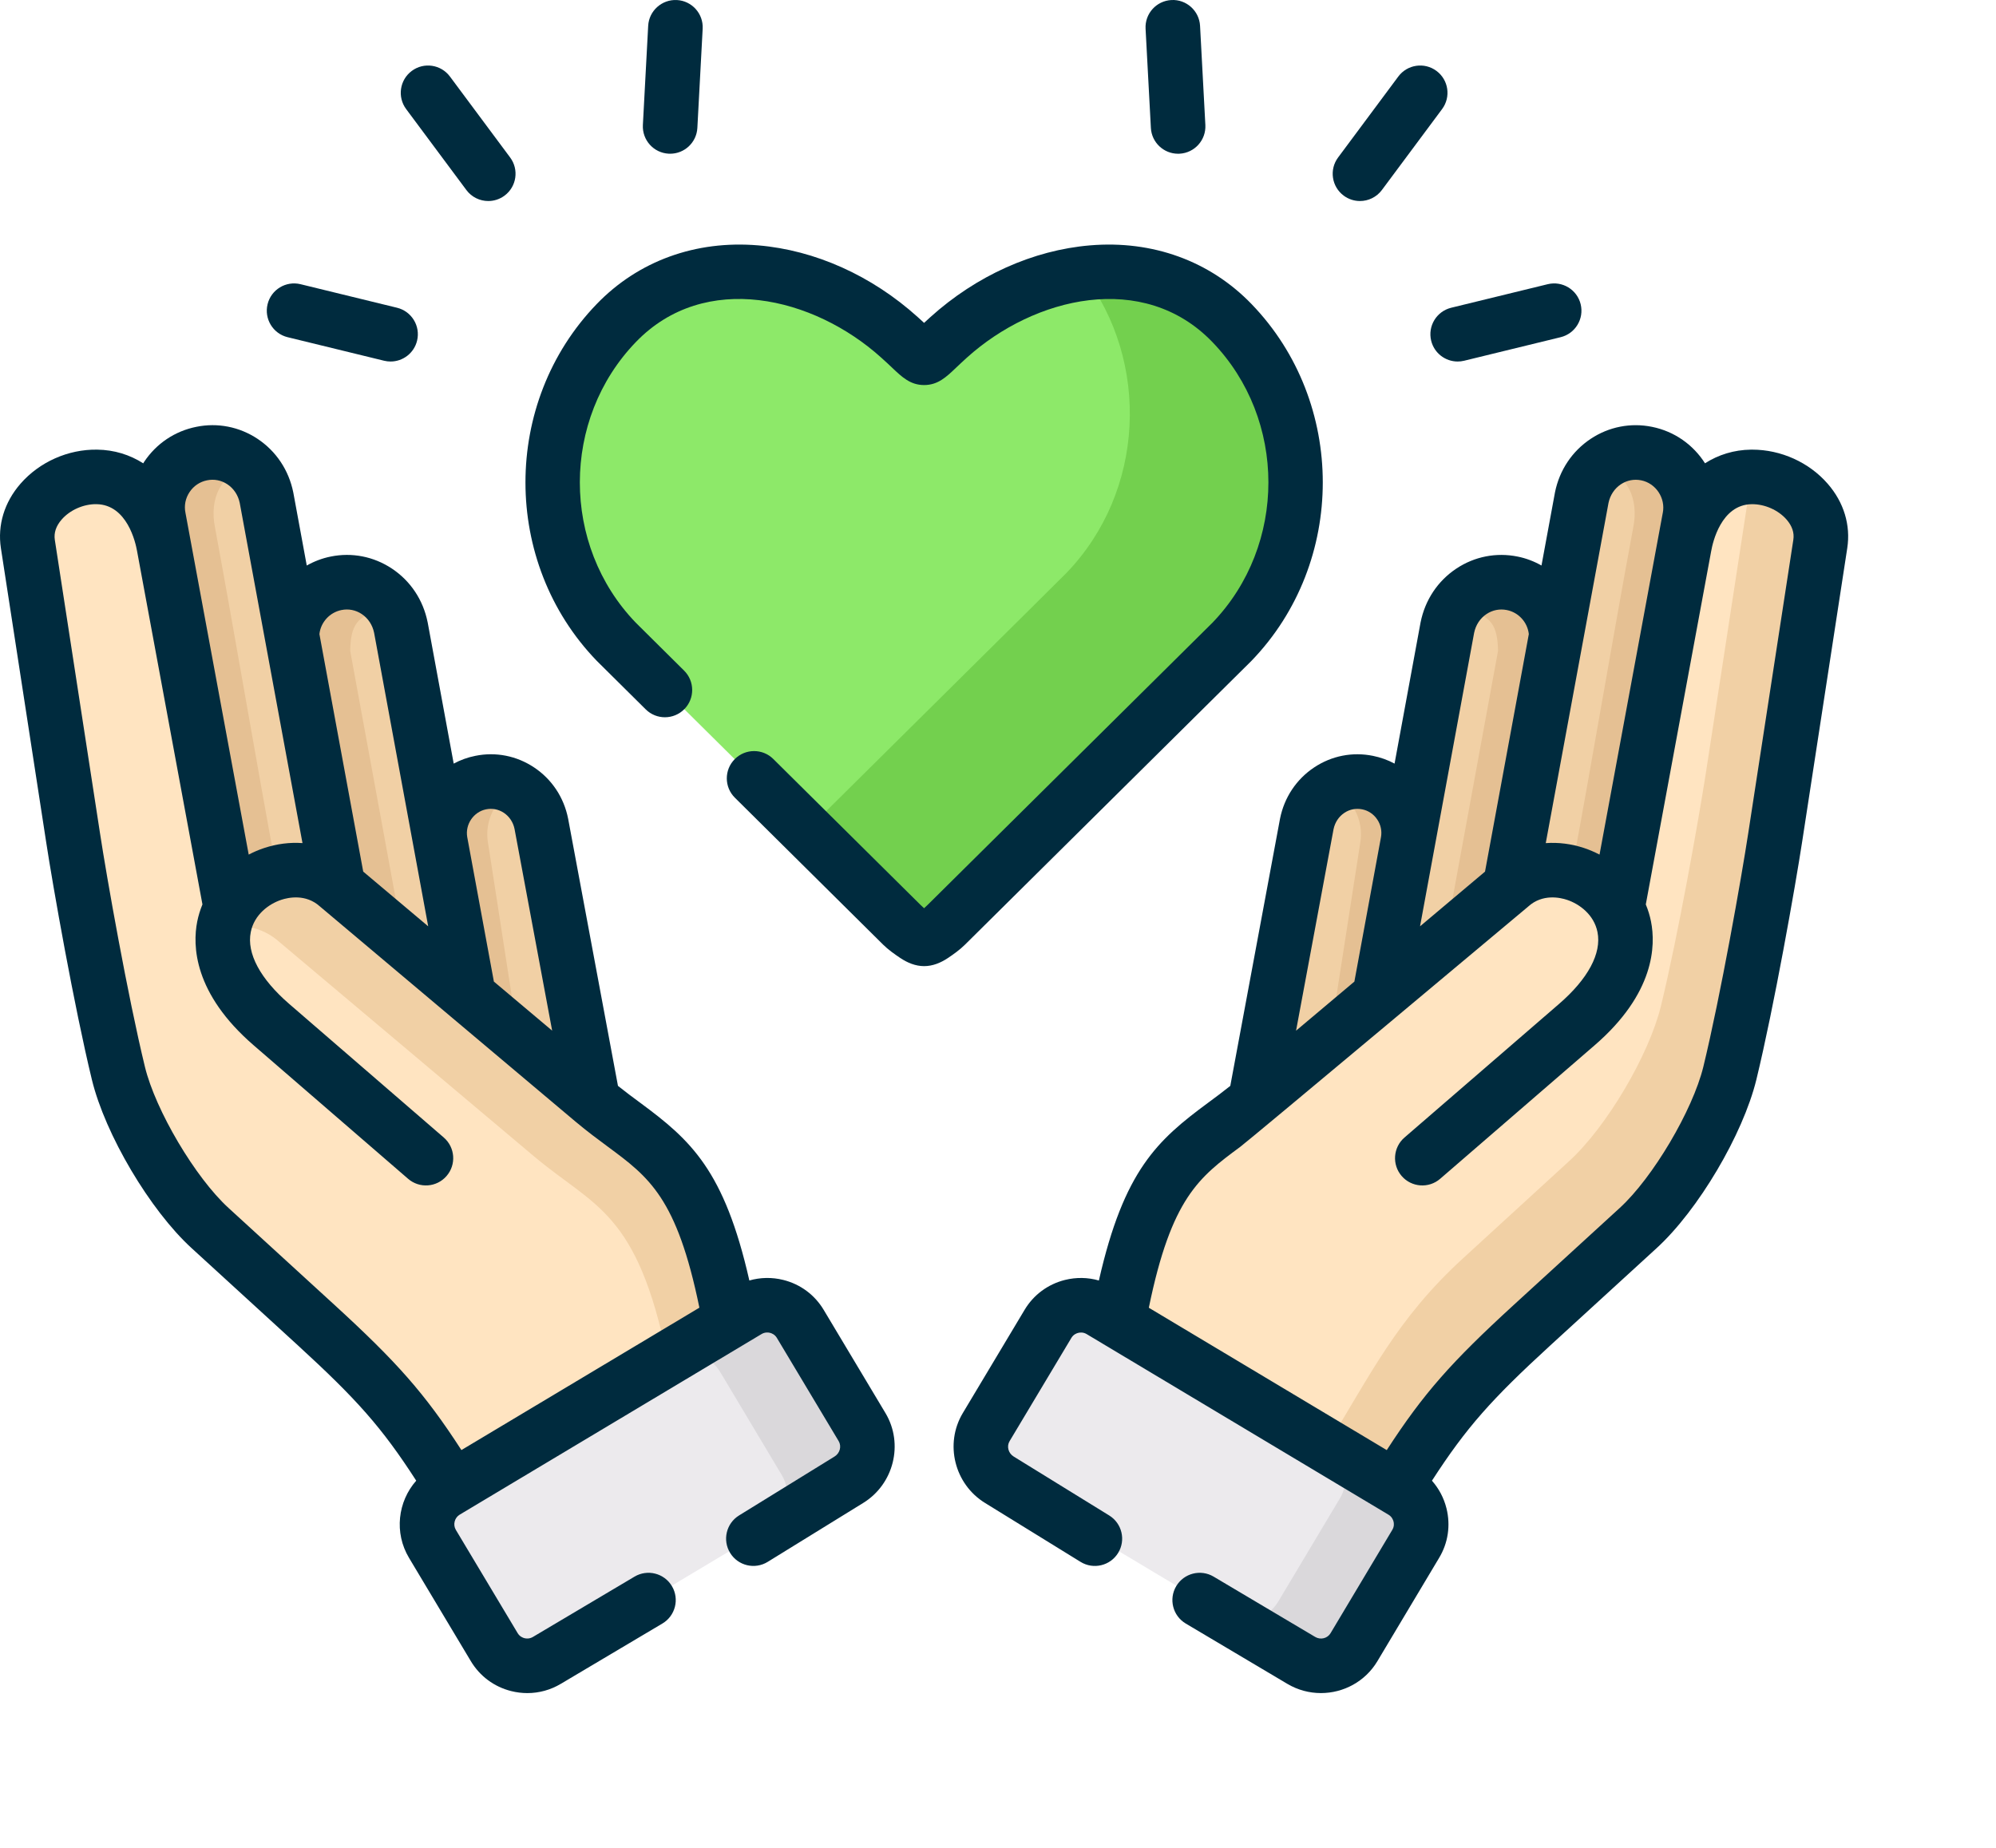 <svg xmlns="http://www.w3.org/2000/svg" width="108" height="100" viewBox="0 0 108 100" fill="none"><g filter="url(#filter0_d_422_9090)"><path fill-rule="evenodd" clip-rule="evenodd" d="M51.174 50.077L64.803 36.571L66.657 34.733C71.239 29.989 71.239 22.225 66.657 17.481C62.499 13.171 55.776 14.25 51.331 18.257C50.512 18.994 50.225 19.363 50.003 19.363C49.78 19.363 49.493 18.994 48.669 18.257C44.229 14.25 37.506 13.171 33.348 17.481C28.766 22.225 28.766 29.989 33.348 34.733L35.202 36.571L48.826 50.077C49.417 50.543 49.71 50.798 50.002 50.808C50.296 50.797 50.588 50.543 51.174 50.077Z" fill="#8DE969"></path><path fill-rule="evenodd" clip-rule="evenodd" d="M12.491 49.138L5.606 38.636C5.6 38.599 8.853 29.463 8.842 29.43L8.588 28.043C8.262 26.443 9.309 24.865 10.913 24.546C12.513 24.22 14.085 25.267 14.421 26.936L15.798 34.413L18.298 47.956C17.04 50.505 14.014 50.391 12.491 49.138Z" fill="#F1D0A5"></path><path fill-rule="evenodd" clip-rule="evenodd" d="M25.367 53.909L23.453 48.52L23.822 45.527C23.578 44.063 24.548 42.643 26.012 42.35C27.508 42.046 28.983 43.028 29.292 44.589L32.084 59.564L28.04 58.013L25.367 53.909Z" fill="#F1D0A5"></path><path fill-rule="evenodd" clip-rule="evenodd" d="M18.297 47.957L15.316 41.147L15.798 34.413C15.831 33.058 16.796 31.843 18.184 31.567C19.783 31.242 21.355 32.288 21.692 33.963L23.822 45.528C23.828 45.56 23.833 45.587 23.838 45.62L25.367 53.91L21.334 53.362L18.297 47.957Z" fill="#F1D0A5"></path><path fill-rule="evenodd" clip-rule="evenodd" d="M25.367 53.909L23.838 45.619L23.822 45.527C23.578 44.063 24.549 42.643 26.012 42.35C26.685 42.215 27.352 42.334 27.915 42.654C26.842 43.185 26.197 44.378 26.403 45.603L26.419 45.695L28.04 56.164L25.367 53.909Z" fill="#E5C093"></path><path fill-rule="evenodd" clip-rule="evenodd" d="M18.297 47.957L15.798 34.413C15.831 33.058 16.796 31.843 18.184 31.567C19.436 31.312 20.672 31.898 21.306 32.966C21.1 32.966 20.889 32.982 20.678 33.026C19.295 33.302 18.975 33.866 18.948 35.221L21.832 50.933L18.297 47.957Z" fill="#E5C093"></path><path fill-rule="evenodd" clip-rule="evenodd" d="M12.491 49.138C11.277 42.573 10.111 35.98 8.842 29.43L8.588 28.043C8.262 26.443 9.309 24.866 10.913 24.546C11.846 24.356 12.768 24.632 13.445 25.229C11.943 25.625 11.32 27.002 11.634 28.547C12.778 34.749 13.83 41.022 14.98 47.224C14.898 47.252 14.817 47.273 14.736 47.3C14.085 47.517 13.51 47.886 13.06 48.363C12.838 48.596 12.648 48.856 12.491 49.138Z" fill="#E5C093"></path><path fill-rule="evenodd" clip-rule="evenodd" d="M66.658 34.732C71.239 29.988 71.239 22.225 66.658 17.481C64.451 15.193 61.523 14.423 58.596 14.802C62.256 19.579 61.957 26.605 57.696 31.013L55.842 32.856L43.649 44.941L48.827 50.076C49.417 50.542 49.71 50.797 50.003 50.808C50.296 50.797 50.589 50.542 51.174 50.076L64.804 36.57L66.658 34.732Z" fill="#73D04E"></path><path fill-rule="evenodd" clip-rule="evenodd" d="M17.11 71.714L11.363 66.455C9.325 64.59 7.048 60.714 6.408 58.084C5.459 54.181 4.321 47.729 3.952 45.316L1.507 29.436C1.204 27.436 3.215 25.782 5.237 25.809C7.222 25.836 8.463 27.484 8.842 29.431L8.864 29.539L12.491 49.138C13.592 47.143 16.492 46.33 18.297 47.957L32.084 59.564C35.484 62.427 37.842 62.525 39.49 71.503L39.279 71.633L35.023 80.394L24.489 80.481C22.114 76.648 20.737 75.038 17.11 71.714Z" fill="#FFE4C1"></path><path fill-rule="evenodd" clip-rule="evenodd" d="M36.112 73.525C34.475 65.528 32.171 65.333 28.902 62.584L15.115 50.976C14.258 50.206 13.153 49.984 12.117 50.174C12.112 50.174 12.112 50.174 12.112 50.174C12.123 50.142 12.128 50.104 12.139 50.071C12.253 49.594 12.459 49.139 12.757 48.721C13.25 48.06 13.96 47.561 14.736 47.301C15.928 46.9 17.284 47.046 18.297 47.957L20.932 50.18L25.367 53.91L28.04 56.165L32.084 59.565C35.484 62.427 37.842 62.525 39.49 71.503L36.112 73.525Z" fill="#F1D0A5"></path><path fill-rule="evenodd" clip-rule="evenodd" d="M25.291 79.998L39.279 71.632L40.45 70.928C41.431 70.342 42.716 70.662 43.302 71.643L46.647 77.233C47.233 78.214 46.907 79.494 45.931 80.079L29.591 89.854C28.615 90.44 27.33 90.12 26.745 89.139L23.399 83.549C22.814 82.573 23.139 81.288 24.115 80.703L25.291 79.998Z" fill="#ECEAED"></path><path fill-rule="evenodd" clip-rule="evenodd" d="M45.931 80.08C46.907 79.495 47.232 78.215 46.647 77.234L43.301 71.644C42.716 70.663 41.431 70.343 40.45 70.929C39.008 71.796 37.56 72.658 36.118 73.526C37.094 72.94 38.379 73.26 38.964 74.241L42.304 79.831C42.889 80.807 42.569 82.086 41.599 82.672L45.931 80.08Z" fill="#DAD8DB"></path><path fill-rule="evenodd" clip-rule="evenodd" d="M87.514 49.138L94.394 38.636C94.405 38.599 91.152 29.463 91.163 29.43L91.418 28.043C91.738 26.443 90.691 24.865 89.092 24.546C87.493 24.22 85.92 25.267 85.584 26.936L84.207 34.413L81.707 47.956C82.966 50.505 85.985 50.391 87.514 49.138Z" fill="#F1D0A5"></path><path fill-rule="evenodd" clip-rule="evenodd" d="M74.638 53.909L76.546 48.52L76.183 45.527C76.427 44.063 75.457 42.643 73.993 42.35C72.497 42.046 71.022 43.028 70.708 44.589L67.921 59.564L71.96 58.013L74.638 53.909Z" fill="#F1D0A5"></path><path fill-rule="evenodd" clip-rule="evenodd" d="M81.708 47.957L84.684 41.147L84.207 34.413C84.174 33.058 83.204 31.843 81.822 31.567C80.222 31.242 78.65 32.288 78.314 33.963L76.183 45.528C76.178 45.56 76.172 45.587 76.167 45.62L74.638 53.91L78.671 53.362L81.708 47.957Z" fill="#F1D0A5"></path><path fill-rule="evenodd" clip-rule="evenodd" d="M74.638 53.909L76.167 45.619L76.183 45.527C76.427 44.063 75.457 42.643 73.993 42.35C73.321 42.215 72.648 42.334 72.09 42.654C73.163 43.185 73.809 44.378 73.603 45.603L73.587 45.695L71.96 56.164L74.638 53.909Z" fill="#E5C093"></path><path fill-rule="evenodd" clip-rule="evenodd" d="M81.708 47.957L84.207 34.413C84.175 33.058 83.204 31.843 81.822 31.567C80.569 31.312 79.333 31.898 78.693 32.966C78.905 32.966 79.111 32.982 79.322 33.026C80.71 33.302 81.025 33.866 81.057 35.221L78.173 50.933L81.708 47.957Z" fill="#E5C093"></path><path fill-rule="evenodd" clip-rule="evenodd" d="M87.514 49.138C88.729 42.573 89.894 35.98 91.163 29.43L91.418 28.043C91.737 26.443 90.691 24.866 89.092 24.546C88.159 24.356 87.232 24.632 86.56 25.229C88.062 25.625 88.685 27.002 88.371 28.547C87.221 34.749 86.175 41.022 85.026 47.224C85.107 47.252 85.188 47.273 85.27 47.3C85.92 47.517 86.495 47.886 86.945 48.363C87.167 48.596 87.357 48.856 87.514 49.138Z" fill="#E5C093"></path><path fill-rule="evenodd" clip-rule="evenodd" d="M82.895 71.714L88.642 66.455C90.68 64.59 92.952 60.714 93.597 58.084C94.546 54.181 95.684 47.729 96.053 45.316L98.493 29.436C98.802 27.436 96.785 25.782 94.763 25.809C92.778 25.836 91.537 27.484 91.163 29.431L91.141 29.539L87.514 49.138C86.413 47.143 83.513 46.33 81.708 47.957L67.921 59.564C64.522 62.427 62.163 62.525 60.515 71.503L60.726 71.633L64.982 80.394L75.511 80.481C77.891 76.648 79.268 75.038 82.895 71.714Z" fill="#FFE4C1"></path><path fill-rule="evenodd" clip-rule="evenodd" d="M74.714 79.998L60.727 71.632L59.55 70.928C58.574 70.342 57.289 70.662 56.704 71.643L53.358 77.233C52.773 78.214 53.098 79.494 54.074 80.079L70.409 89.854C71.39 90.44 72.675 90.12 73.261 89.139L76.6 83.549C77.192 82.573 76.866 81.288 75.885 80.703L74.714 79.998Z" fill="#ECEAED"></path><path fill-rule="evenodd" clip-rule="evenodd" d="M75.511 80.481C77.891 76.648 79.268 75.038 82.895 71.714L88.642 66.456C90.68 64.59 92.952 60.714 93.597 58.084C94.546 54.181 95.684 47.729 96.053 45.316L96.535 42.188L98.493 29.436C98.71 28.043 97.793 26.812 96.535 26.21C95.988 25.945 95.375 25.798 94.763 25.809L93.282 35.46L92.323 41.689C92.317 41.738 92.307 41.787 92.301 41.836C91.911 44.346 90.799 50.63 89.867 54.457C89.222 57.087 86.95 60.963 84.912 62.828L79.165 68.093C75.538 71.411 74.161 74.414 71.781 78.248L74.714 79.999L75.511 80.481Z" fill="#F1D0A5"></path><path fill-rule="evenodd" clip-rule="evenodd" d="M73.261 89.139L76.6 83.549C77.192 82.573 76.866 81.289 75.885 80.703L71.781 78.247C72.561 78.713 72.925 79.613 72.746 80.454C72.702 80.676 72.621 80.893 72.496 81.094L69.157 86.683C68.571 87.659 67.297 87.979 66.316 87.404L70.409 89.855C70.415 89.86 70.42 89.86 70.425 89.866C71.407 90.435 72.675 90.115 73.261 89.139Z" fill="#DAD8DB"></path><path d="M72.705 10.587C72.97 10.784 73.279 10.879 73.585 10.879C74.036 10.879 74.481 10.673 74.771 10.284L78.029 5.903C78.516 5.249 78.38 4.324 77.726 3.838C77.072 3.351 76.147 3.487 75.66 4.141L72.402 8.522C71.915 9.176 72.051 10.101 72.705 10.587Z" fill="#002B3E"></path><path d="M77.438 18.438C77.603 19.113 78.207 19.564 78.871 19.564C78.987 19.564 79.105 19.551 79.222 19.522L84.443 18.248C85.235 18.055 85.72 17.256 85.527 16.464C85.334 15.672 84.535 15.187 83.743 15.38L78.522 16.654C77.73 16.848 77.245 17.646 77.438 18.438Z" fill="#002B3E"></path><path d="M62.272 6.923C62.314 7.71 62.966 8.32 63.745 8.32C63.771 8.32 63.798 8.319 63.825 8.318C64.639 8.274 65.263 7.579 65.22 6.765L64.933 1.397C64.889 0.583 64.19 -0.043 63.38 0.002C62.566 0.046 61.941 0.741 61.985 1.555L62.272 6.923Z" fill="#002B3E"></path><path d="M25.235 10.284C25.524 10.673 25.969 10.879 26.42 10.879C26.726 10.879 27.035 10.784 27.3 10.587C27.954 10.101 28.09 9.176 27.603 8.522L24.345 4.141C23.858 3.487 22.934 3.351 22.28 3.838C21.626 4.324 21.49 5.249 21.976 5.903L25.235 10.284Z" fill="#002B3E"></path><path d="M15.562 18.248L20.783 19.522C20.901 19.551 21.018 19.564 21.134 19.564C21.799 19.564 22.402 19.113 22.567 18.438C22.76 17.646 22.275 16.848 21.483 16.654L16.262 15.38C15.47 15.187 14.671 15.672 14.478 16.464C14.285 17.256 14.77 18.055 15.562 18.248Z" fill="#002B3E"></path><path d="M36.18 8.317C36.207 8.319 36.234 8.319 36.26 8.319C37.039 8.319 37.691 7.709 37.733 6.922L38.02 1.555C38.064 0.741 37.439 0.045 36.625 0.002C35.814 -0.039 35.116 0.583 35.072 1.397L34.785 6.764C34.742 7.578 35.366 8.274 36.18 8.317Z" fill="#002B3E"></path><path d="M44.569 70.887C44.083 70.073 43.307 69.497 42.382 69.266C41.768 69.112 41.139 69.127 40.546 69.296C39.19 63.319 37.37 61.697 34.653 59.688C34.258 59.397 33.853 59.097 33.437 58.764L30.74 44.303C30.513 43.154 29.859 42.17 28.898 41.53C27.954 40.902 26.825 40.679 25.724 40.903C25.302 40.986 24.909 41.131 24.549 41.324L23.143 33.695C23.141 33.688 23.14 33.68 23.138 33.672C22.897 32.468 22.21 31.436 21.204 30.769C20.22 30.116 19.044 29.885 17.895 30.119C17.431 30.211 16.996 30.38 16.598 30.604L15.873 26.669C15.871 26.661 15.87 26.653 15.868 26.645C15.626 25.443 14.939 24.414 13.934 23.747C12.95 23.095 11.772 22.864 10.625 23.098C9.461 23.33 8.457 24.004 7.797 24.997C7.781 25.022 7.767 25.049 7.751 25.074C7.02 24.607 6.175 24.345 5.256 24.333C3.685 24.309 2.134 25.001 1.109 26.177C0.236 27.179 -0.141 28.415 0.048 29.66L2.493 45.539C2.866 47.984 4.014 54.484 4.973 58.433C5.694 61.395 8.113 65.483 10.366 67.544L16.113 72.802C19.303 75.726 20.656 77.238 22.521 80.13C21.523 81.26 21.318 82.95 22.132 84.308L25.476 89.896C25.962 90.709 26.737 91.285 27.659 91.516C27.949 91.589 28.242 91.625 28.534 91.625C29.166 91.625 29.789 91.455 30.344 91.124L35.841 87.86C36.542 87.444 36.773 86.539 36.357 85.838C35.941 85.136 35.035 84.906 34.334 85.322L28.834 88.587C28.649 88.697 28.468 88.676 28.378 88.653C28.288 88.63 28.12 88.565 28.01 88.381L24.664 82.79C24.498 82.512 24.594 82.136 24.872 81.969L41.206 72.195C41.391 72.084 41.573 72.106 41.665 72.129C41.756 72.152 41.925 72.218 42.034 72.401L45.379 77.989C45.546 78.27 45.447 78.644 45.155 78.823L39.989 82.011C39.295 82.439 39.08 83.348 39.508 84.042C39.936 84.736 40.846 84.951 41.539 84.523L46.703 81.337C48.362 80.318 48.905 78.137 47.913 76.475L44.569 70.887ZM26.306 43.797C26.637 43.729 26.976 43.797 27.261 43.986C27.564 44.188 27.77 44.504 27.841 44.86L29.876 55.775L26.723 53.12L25.28 45.294C25.165 44.612 25.624 43.932 26.306 43.797ZM18.478 33.013C18.857 32.935 19.246 33.012 19.571 33.228C19.916 33.457 20.154 33.817 20.242 34.243L22.375 45.819C22.381 45.849 22.385 45.878 22.391 45.908C22.392 45.913 22.393 45.917 22.394 45.922L23.169 50.129L19.653 47.168L17.283 34.315C17.353 33.677 17.836 33.141 18.478 33.013ZM10.256 26.631C10.478 26.297 10.814 26.07 11.207 25.992C11.587 25.914 11.976 25.991 12.302 26.207C12.647 26.436 12.884 26.794 12.972 27.218L16.367 45.626C15.686 45.577 14.982 45.663 14.288 45.894C13.998 45.99 13.722 46.11 13.457 46.248L10.039 27.774C10.037 27.765 10.035 27.757 10.034 27.748C9.955 27.361 10.034 26.964 10.256 26.631ZM24.966 78.473C22.973 75.392 21.47 73.707 18.107 70.625L12.36 65.366C10.568 63.727 8.415 60.09 7.842 57.735C6.904 53.873 5.778 47.495 5.411 45.091L2.966 29.214C2.909 28.833 3.033 28.463 3.336 28.116C3.784 27.601 4.519 27.274 5.217 27.284C6.886 27.307 7.337 29.381 7.411 29.796C7.411 29.799 7.412 29.802 7.413 29.805L10.954 48.944C10.832 49.241 10.736 49.55 10.672 49.869C10.415 51.163 10.47 53.754 13.722 56.565L22.082 63.793C22.698 64.326 23.631 64.258 24.163 63.641C24.697 63.025 24.629 62.092 24.012 61.559L15.652 54.332C14.08 52.973 13.34 51.592 13.568 50.444C13.756 49.496 14.544 48.919 15.219 48.695C15.591 48.572 16.54 48.359 17.309 49.053C17.322 49.064 31.141 60.699 31.144 60.702C31.146 60.703 31.148 60.704 31.149 60.706C31.774 61.231 32.371 61.672 32.898 62.062C35.118 63.704 36.624 64.82 37.843 70.767L24.966 78.473Z" fill="#002B3E"></path><path d="M98.897 26.183C97.888 25.021 96.365 24.333 94.813 24.333C94.79 24.333 94.766 24.333 94.743 24.333C93.827 24.345 92.984 24.606 92.255 25.072C91.628 24.085 90.618 23.346 89.386 23.099C88.233 22.865 87.055 23.095 86.071 23.748C85.066 24.415 84.379 25.444 84.137 26.645C84.136 26.653 84.134 26.661 84.133 26.669L83.407 30.604C83.011 30.38 82.578 30.212 82.116 30.12C80.961 29.886 79.785 30.116 78.802 30.769C77.796 31.437 77.109 32.468 76.867 33.673C76.865 33.681 76.864 33.688 76.862 33.696L75.457 41.324C75.094 41.129 74.701 40.987 74.287 40.904C73.182 40.68 72.055 40.901 71.112 41.527C70.149 42.166 69.492 43.15 69.261 44.299C69.259 44.306 69.258 44.313 69.257 44.32L66.569 58.765C66.152 59.098 65.748 59.398 65.353 59.689C62.635 61.699 60.815 63.32 59.459 69.297C58.867 69.127 58.237 69.113 57.62 69.267C56.697 69.499 55.922 70.075 55.438 70.886L52.092 76.477C51.101 78.138 51.644 80.319 53.3 81.336L58.467 84.524C59.16 84.952 60.07 84.737 60.498 84.043C60.926 83.35 60.711 82.44 60.017 82.012L54.848 78.823C54.558 78.645 54.459 78.271 54.626 77.992L57.972 72.4C58.08 72.219 58.249 72.153 58.34 72.131C58.431 72.108 58.61 72.086 58.793 72.195L75.129 81.971C75.314 82.081 75.379 82.251 75.402 82.343C75.425 82.432 75.446 82.609 75.334 82.793L71.994 88.383C71.825 88.667 71.452 88.758 71.163 88.586L65.666 85.322C64.965 84.906 64.06 85.137 63.643 85.838C63.227 86.539 63.458 87.445 64.159 87.861L69.656 91.125C70.226 91.463 70.853 91.624 71.473 91.624C72.685 91.624 73.866 91.007 74.529 89.897L77.864 84.314C78.354 83.506 78.496 82.552 78.267 81.629C78.126 81.063 77.854 80.553 77.48 80.131C79.351 77.237 80.704 75.725 83.892 72.803L89.639 67.544C91.884 65.49 94.303 61.404 95.032 58.433C95.992 54.482 97.139 47.983 97.513 45.541L99.952 29.662C100.143 28.421 99.769 27.186 98.897 26.183ZM85.645 34.744C85.654 34.707 85.661 34.67 85.666 34.632L87.033 27.218C87.121 26.795 87.359 26.437 87.703 26.208C88.029 25.992 88.418 25.915 88.803 25.994C89.595 26.152 90.129 26.958 89.971 27.754C89.969 27.761 89.968 27.768 89.966 27.774L86.548 46.248C86.283 46.111 86.007 45.991 85.717 45.894C85.023 45.664 84.319 45.578 83.638 45.627L85.645 34.744ZM77.611 45.923C77.612 45.918 77.614 45.913 77.615 45.908C77.616 45.899 77.617 45.89 77.619 45.88L79.763 34.244C79.851 33.818 80.089 33.458 80.434 33.229C80.76 33.013 81.148 32.936 81.533 33.014C82.17 33.141 82.652 33.677 82.722 34.316L80.352 47.169L76.836 50.129L77.611 45.923ZM72.156 44.872C72.233 44.502 72.442 44.187 72.744 43.987C73.029 43.797 73.369 43.73 73.704 43.798C74.04 43.865 74.33 44.062 74.523 44.352C74.711 44.635 74.781 44.968 74.724 45.296L73.283 53.121L70.127 55.778L72.156 44.872ZM97.034 29.212L94.594 45.093C94.227 47.494 93.102 53.872 92.164 57.733C91.584 60.095 89.431 63.733 87.645 65.367L81.898 70.626C78.536 73.707 77.034 75.391 75.035 78.475L62.161 70.771C63.381 64.822 64.887 63.705 67.108 62.063C67.634 61.673 82.658 49.086 82.658 49.086C82.671 49.075 82.684 49.064 82.696 49.053C83.466 48.36 84.415 48.572 84.787 48.696C85.461 48.92 86.249 49.497 86.438 50.445C86.666 51.593 85.925 52.974 84.353 54.333L75.993 61.56C75.377 62.093 75.309 63.025 75.842 63.642C76.375 64.259 77.308 64.326 77.924 63.793L86.284 56.566C89.536 53.755 89.59 51.164 89.333 49.869C89.27 49.55 89.174 49.242 89.051 48.945L92.593 29.804C92.594 29.802 92.595 29.799 92.595 29.797C92.669 29.381 93.12 27.307 94.783 27.285C95.488 27.276 96.221 27.603 96.67 28.119C96.97 28.465 97.093 28.832 97.034 29.212Z" fill="#002B3E"></path><path d="M67.697 35.781C67.704 35.773 67.712 35.766 67.719 35.758C72.858 30.436 72.858 21.777 67.72 16.456C65.468 14.123 62.363 12.994 58.978 13.279C55.899 13.538 52.832 14.916 50.343 17.159C50.218 17.272 50.104 17.377 50.001 17.473C49.897 17.377 49.783 17.273 49.658 17.16C47.171 14.916 44.105 13.538 41.026 13.279C37.641 12.993 34.537 14.122 32.286 16.455C27.147 21.777 27.147 30.436 32.286 35.758C32.293 35.765 32.3 35.773 32.308 35.78L34.938 38.388C35.516 38.962 36.451 38.958 37.025 38.38C37.599 37.801 37.595 36.866 37.016 36.292L34.399 33.696C30.362 29.504 30.366 22.693 34.41 18.506C38.138 14.641 44.029 16.058 47.684 19.356C47.93 19.576 48.126 19.761 48.285 19.912C48.809 20.409 49.261 20.838 50.002 20.838C50.746 20.838 51.201 20.405 51.727 19.903C51.885 19.753 52.078 19.57 52.319 19.352C55.974 16.059 61.868 14.643 65.596 18.506C69.639 22.693 69.643 29.504 65.607 33.696L50.191 48.972C50.191 48.972 50.037 49.121 50.001 49.15C49.967 49.123 49.807 48.97 49.807 48.97L41.841 41.074C41.263 40.5 40.328 40.504 39.754 41.083C39.18 41.662 39.184 42.597 39.763 43.17L47.787 51.124C48.059 51.393 48.394 51.63 48.71 51.842C49.097 52.1 49.531 52.284 50.002 52.284C50.467 52.284 50.896 52.106 51.278 51.853C51.599 51.639 51.937 51.397 52.212 51.124L67.697 35.781Z" fill="#002B3E"></path></g><defs><filter id="filter0_d_422_9090" x="0" y="0" width="108.001" height="99.625" filterUnits="userSpaceOnUse" color-interpolation-filters="sRGB"></filter></defs></svg>